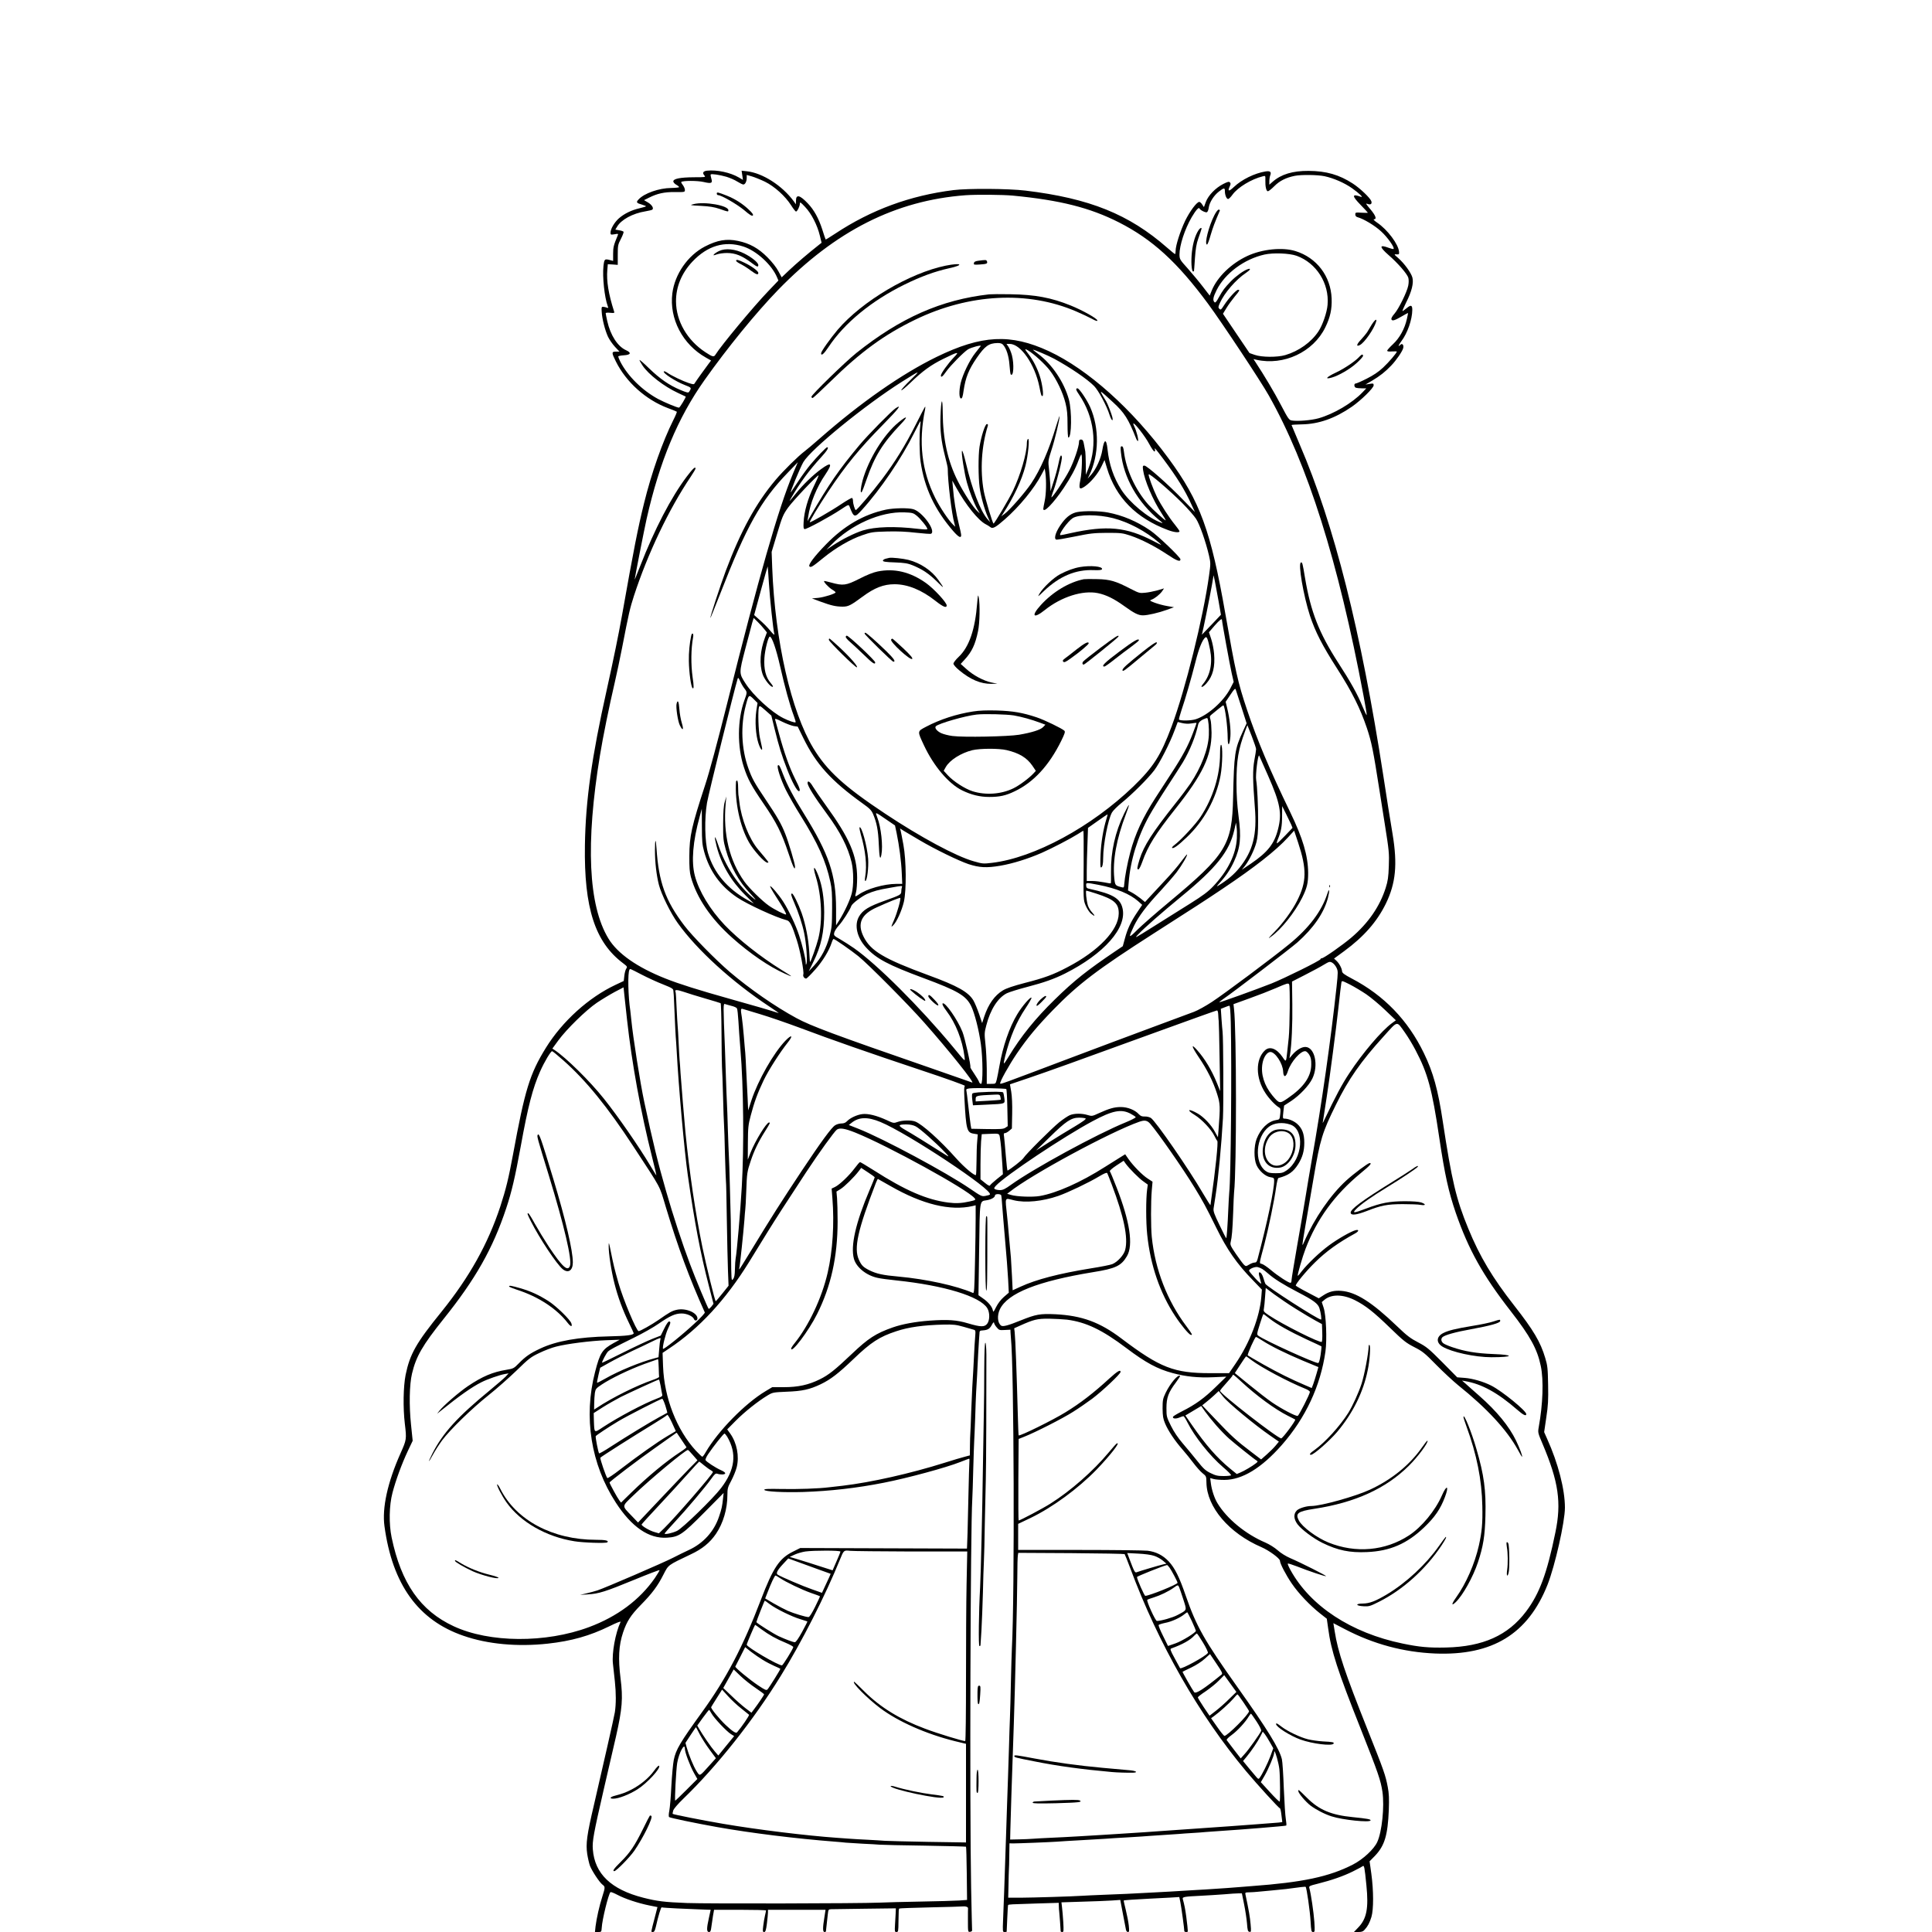 <?xml version="1.0" standalone="no"?>
<!DOCTYPE svg PUBLIC "-//W3C//DTD SVG 20010904//EN"
 "http://www.w3.org/TR/2001/REC-SVG-20010904/DTD/svg10.dtd">
<svg version="1.0" xmlns="http://www.w3.org/2000/svg"
 width="2000pt" height="2000pt" viewBox="0 0 2000 2000"
 preserveAspectRatio="xMidYMid meet">

<g transform="translate(0,2000) scale(0.1,-0.1)"
fill="#000000" stroke="none">
<path d="M7318 18233 c-41 -5 -50 -24 -24 -52 13 -15 3 -16 -112 -16 -140 -1
-212 -15 -212 -43 0 -9 14 -25 30 -34 17 -9 30 -21 30 -25 0 -4 -37 -8 -83 -9
-125 -1 -278 -55 -336 -118 -29 -30 -23 -38 37 -55 24 -7 42 -15 39 -17 -3 -3
-33 -12 -67 -20 -83 -19 -158 -56 -213 -104 -47 -42 -87 -110 -87 -149 0 -21
3 -22 42 -16 37 7 40 6 33 -11 -43 -103 -48 -124 -48 -192 l0 -73 -26 7 c-63
17 -65 15 -74 -61 -12 -111 11 -325 44 -413 8 -21 7 -23 -8 -17 -10 4 -27 8
-38 9 -18 1 -20 -4 -16 -54 4 -71 34 -189 65 -256 14 -29 46 -76 72 -104 l47
-50 -37 0 c-46 0 -46 -11 0 -103 107 -214 310 -396 539 -482 47 -17 88 -34 91
-37 3 -3 -13 -42 -35 -85 -112 -224 -227 -549 -304 -863 -63 -255 -107 -477
-227 -1155 -38 -212 -88 -455 -159 -776 -156 -698 -219 -1146 -226 -1609 -10
-650 105 -1004 396 -1222 42 -32 45 -36 32 -55 -8 -12 -17 -45 -20 -75 l-6
-53 -85 -40 c-277 -130 -550 -376 -721 -652 -167 -270 -217 -433 -341 -1108
-46 -247 -72 -353 -131 -535 -128 -387 -318 -728 -607 -1087 -266 -328 -328
-439 -373 -655 -24 -122 -28 -340 -8 -508 19 -159 18 -163 -45 -305 -134 -300
-192 -565 -166 -754 82 -603 349 -973 816 -1134 252 -88 561 -116 874 -82 246
27 436 81 638 180 73 36 120 55 116 45 -54 -117 -91 -323 -79 -432 3 -29 12
-111 20 -183 13 -124 13 -232 0 -320 -7 -46 -128 -578 -215 -953 -75 -318 -87
-408 -71 -515 7 -44 20 -99 28 -121 21 -54 98 -171 129 -195 30 -23 30 -27 -1
-125 -30 -92 -60 -227 -70 -308 l-6 -58 33 0 c33 0 34 1 37 43 4 83 69 347 90
369 4 5 36 -8 72 -27 79 -42 216 -87 330 -110 l85 -17 -26 -101 c-44 -169 -43
-157 -22 -157 14 0 21 12 31 53 26 116 54 207 61 202 4 -2 74 -7 156 -11 82
-3 178 -7 214 -9 36 -2 81 -4 101 -4 l36 -1 -18 -82 c-25 -111 -25 -148 0
-148 15 0 20 10 25 53 4 28 12 80 17 115 l11 62 269 0 c148 0 269 -3 269 -7 0
-5 -5 -28 -11 -53 -6 -25 -14 -73 -18 -107 -7 -55 -5 -63 9 -63 14 0 20 17 29
88 6 49 11 100 11 115 l0 27 298 0 298 0 -12 -78 c-18 -108 -18 -152 1 -152 8
0 15 3 15 8 1 10 11 106 19 172 6 53 7 55 36 56 17 1 174 3 350 5 l319 4 -2
-50 c-2 -27 -5 -83 -7 -122 -4 -68 -3 -73 15 -73 19 0 20 7 21 110 2 122 2
126 9 133 3 3 147 8 320 12 173 4 327 8 341 10 26 3 51 -7 50 -19 -1 -3 -1
-60 -1 -127 0 -119 0 -120 23 -117 12 2 21 8 20 14 -1 6 -5 206 -10 445 -16
857 -7 3711 12 4019 2 36 7 175 10 310 4 135 8 268 10 295 2 28 6 133 10 235
3 102 7 223 10 270 3 47 7 126 10 175 2 50 8 149 11 220 4 72 8 139 9 150 1
11 3 36 4 55 1 34 3 36 37 38 51 4 71 17 93 60 11 20 20 29 21 20 0 -9 12 -31
27 -48 25 -30 29 -31 85 -28 l58 3 1 -30 c1 -16 3 -41 4 -55 32 -299 40 -2653
10 -3216 -2 -43 -7 -196 -10 -339 -3 -143 -7 -312 -10 -375 -3 -63 -7 -200
-10 -305 -3 -104 -8 -244 -10 -310 -3 -66 -7 -196 -10 -290 -3 -93 -7 -231
-10 -305 -5 -141 -11 -324 -20 -595 -3 -88 -8 -217 -11 -287 -5 -125 -5 -128
15 -128 12 0 21 1 22 3 0 1 3 63 6 137 3 74 7 137 9 139 6 7 26 8 292 16 l232
7 1 -33 c0 -19 2 -45 4 -59 3 -21 14 -179 15 -202 0 -5 7 -8 17 -8 14 0 15 11
10 103 -4 56 -9 125 -13 153 l-6 51 218 7 c121 3 258 9 305 12 l86 6 27 -143
c15 -79 29 -154 32 -166 2 -13 12 -23 20 -23 14 0 15 9 9 68 -4 37 -18 109
-31 161 -13 52 -23 96 -21 97 3 4 125 12 267 19 63 3 158 8 212 11 l96 6 11
-53 c10 -49 41 -277 41 -300 0 -5 9 -9 20 -9 21 0 21 -13 0 160 -10 75 -20
125 -36 182 -6 21 16 25 186 33 69 4 177 10 240 15 63 6 131 10 151 10 l35 0
23 -114 c13 -63 26 -152 30 -198 5 -71 9 -83 25 -86 18 -4 19 1 12 80 -6 71
-19 147 -52 301 -6 26 -6 27 42 28 27 1 63 3 79 5 17 1 84 8 150 14 66 6 134
13 150 15 145 20 198 26 201 22 11 -10 45 -253 51 -354 6 -104 8 -113 26 -113
19 0 19 5 13 107 -7 96 -35 291 -52 349 -5 19 3 23 88 44 143 36 264 78 363
127 50 25 95 49 101 54 16 13 20 -7 39 -198 24 -239 3 -348 -88 -440 l-41 -43
45 0 c35 0 50 5 65 23 34 37 52 72 71 133 23 77 23 270 -1 447 l-18 129 57 58
c99 105 131 211 142 475 4 116 2 169 -11 236 -23 121 -38 166 -213 604 -229
575 -303 795 -336 1006 l-14 86 121 -63 c295 -154 605 -237 931 -251 594 -24
962 201 1165 712 77 195 180 650 180 798 0 188 -70 460 -184 712 l-31 70 22
150 c19 126 22 180 19 340 -3 170 -6 199 -30 278 -49 165 -122 288 -321 542
-224 286 -357 508 -475 796 -127 308 -171 496 -265 1114 -48 321 -99 506 -195
703 -165 341 -413 598 -746 772 -79 42 -99 57 -101 75 -2 32 -30 83 -59 110
l-24 22 105 77 c204 150 339 304 431 491 103 212 122 406 70 720 -37 221 -49
301 -96 605 -232 1503 -508 2598 -866 3430 -46 108 -84 198 -84 200 0 3 49 6
108 7 173 3 342 62 517 183 96 67 225 194 225 221 0 20 -4 21 -42 15 l-43 -7
70 41 c80 48 134 90 196 155 53 55 117 148 125 182 8 30 -10 53 -28 35 -30
-30 -24 -8 9 36 63 83 112 223 113 324 0 50 -14 55 -57 19 -21 -17 -40 -31
-44 -31 -4 0 13 39 37 88 58 113 80 203 65 259 -13 49 -84 147 -147 202 -45
39 -45 40 -17 38 25 -2 28 1 26 25 -5 78 -120 232 -228 304 -29 20 -42 34 -32
34 32 0 18 39 -38 105 -47 56 -51 63 -28 54 31 -12 48 0 39 28 -11 33 -115
133 -192 183 -140 91 -274 130 -458 131 -164 1 -283 -35 -371 -112 l-35 -31 0
35 c0 20 4 46 9 60 15 38 0 50 -50 42 -113 -19 -245 -84 -325 -160 -55 -52
-69 -48 -42 10 9 20 9 28 -1 38 -9 9 -24 5 -69 -18 -80 -41 -154 -118 -179
-185 l-20 -54 -18 27 c-9 15 -23 27 -30 27 -26 0 -98 -97 -146 -195 -51 -107
-99 -256 -99 -311 0 -19 -3 -34 -6 -34 -4 0 -41 30 -83 67 -394 345 -802 510
-1466 590 -176 21 -593 24 -745 5 -449 -56 -851 -204 -1223 -450 -54 -36 -99
-63 -100 -61 -2 2 -18 50 -36 107 -37 113 -84 199 -148 266 -83 88 -123 97
-123 29 l-1 -38 -21 30 c-120 164 -325 295 -487 312 l-54 6 7 -47 7 -48 -43
25 c-89 52 -227 81 -330 70z m202 -63 c36 -11 87 -33 113 -50 26 -16 54 -30
62 -30 19 0 35 32 35 69 l0 30 53 -15 c28 -8 90 -33 136 -55 99 -49 210 -149
271 -245 22 -35 45 -64 50 -64 13 0 40 54 40 82 1 20 8 15 55 -35 65 -68 126
-188 152 -296 l18 -74 -39 -31 c-98 -77 -223 -184 -295 -252 l-79 -75 -34 63
c-20 38 -64 95 -113 144 -93 94 -185 145 -305 170 -119 25 -213 9 -343 -58
-177 -92 -312 -286 -337 -485 -33 -262 106 -529 348 -665 l53 -30 -25 -33
c-38 -50 -136 -187 -145 -203 -7 -13 -15 -12 -62 3 -61 20 -180 77 -222 107
-16 11 -31 17 -35 13 -15 -15 120 -103 215 -140 75 -29 74 -29 45 -73 -7 -10
-26 -5 -88 21 -117 49 -213 116 -325 224 -54 53 -99 92 -99 86 0 -5 14 -30 31
-56 61 -93 223 -218 368 -285 42 -19 77 -36 79 -37 6 -5 -60 -115 -69 -115
-20 0 -149 54 -217 90 -164 89 -315 238 -391 387 -11 23 -21 47 -21 52 0 6 26
11 57 13 73 4 83 26 23 53 -86 39 -161 154 -194 302 -9 40 -16 76 -16 81 0 5
21 7 47 4 42 -4 46 -3 40 14 -58 180 -80 316 -70 430 l5 59 52 -3 51 -4 0 104
c0 97 2 107 33 166 18 35 30 68 27 73 -4 5 -24 12 -45 15 l-40 7 18 30 c42 73
162 138 292 159 36 6 69 14 73 18 17 15 -5 50 -45 74 l-41 24 50 25 c87 44
159 60 271 59 100 -1 102 -1 102 22 0 13 -10 35 -21 50 -12 15 -19 29 -17 32
15 15 169 15 232 0 82 -19 95 -13 79 38 -6 19 -8 37 -6 40 9 9 93 -4 163 -24z
m6191 6 c94 -20 207 -69 286 -125 75 -53 123 -100 90 -88 -93 34 -94 10 -3
-83 42 -43 76 -80 76 -82 0 -2 -29 -2 -65 0 -62 4 -65 3 -65 -18 0 -14 8 -24
22 -28 62 -16 182 -88 246 -148 66 -60 142 -168 128 -181 -3 -3 -25 2 -49 11
-100 38 -101 12 -4 -73 97 -84 195 -197 206 -237 5 -20 5 -51 -1 -81 -13 -66
-98 -239 -143 -291 -23 -26 -35 -48 -31 -58 8 -20 33 -12 109 32 32 19 60 34
62 34 2 0 -3 -28 -11 -62 -23 -103 -76 -198 -144 -261 -33 -31 -60 -61 -60
-67 0 -8 17 -11 50 -8 28 1 50 1 50 -1 0 -14 -83 -111 -142 -166 -49 -46 -101
-80 -170 -115 -55 -28 -106 -50 -114 -50 -19 0 -18 -36 2 -44 9 -3 36 -6 62
-6 l46 0 -39 -41 c-107 -112 -299 -225 -455 -269 -75 -21 -218 -33 -277 -23
-29 5 -37 16 -113 161 -68 130 -170 302 -265 446 l-19 29 29 -7 c284 -64 589
79 714 334 52 106 70 190 66 300 -9 232 -155 423 -375 491 -135 42 -346 20
-498 -51 -167 -78 -310 -217 -367 -355 l-22 -55 -71 92 c-39 51 -110 136 -156
188 -83 92 -85 96 -86 146 0 94 54 260 126 385 43 73 74 108 81 91 7 -17 62
-45 77 -39 7 3 16 24 19 47 7 55 52 126 105 167 53 41 62 41 62 4 0 -40 17
-81 33 -81 8 0 28 20 46 45 54 75 195 161 314 190 27 7 27 7 26 -41 -2 -64 9
-114 26 -114 8 0 38 24 67 53 54 55 122 89 213 107 66 13 235 11 306 -4z
m-3226 -201 c490 -47 798 -125 1098 -277 346 -176 604 -411 923 -843 144 -195
544 -799 628 -948 404 -716 719 -1714 981 -3108 20 -105 35 -195 33 -201 -2
-5 -21 34 -43 88 -50 123 -123 255 -253 455 -198 308 -283 525 -342 874 -26
158 -29 167 -43 162 -31 -10 26 -343 94 -552 55 -165 126 -305 280 -545 157
-245 240 -413 309 -617 49 -148 65 -228 130 -643 5 -36 31 -195 56 -355 43
-271 46 -299 41 -430 -4 -116 -10 -155 -32 -225 -61 -193 -180 -366 -356 -516
-92 -78 -286 -214 -306 -214 -7 0 -13 -4 -13 -9 0 -14 -371 -197 -505 -251
-157 -62 -539 -200 -543 -195 -2 1 18 18 45 36 100 68 691 520 762 582 168
149 275 304 317 459 20 78 17 115 -5 48 -58 -181 -189 -356 -395 -524 -167
-137 -671 -513 -799 -597 -65 -43 -149 -89 -186 -103 -36 -14 -232 -87 -436
-162 -203 -75 -611 -228 -905 -339 -653 -247 -659 -249 -666 -242 -10 10 92
193 173 312 111 163 211 282 373 449 265 272 461 420 1040 791 450 288 520
333 714 463 336 225 555 397 680 534 l63 69 41 -123 c91 -276 89 -406 -10
-602 -51 -102 -149 -236 -235 -323 -66 -67 -72 -77 -36 -50 107 76 246 251
323 404 51 104 62 151 62 258 -2 178 -54 355 -187 630 -214 442 -341 744 -446
1058 -95 283 -119 392 -224 992 -151 863 -262 1166 -588 1609 -379 515 -835
922 -1240 1111 -396 183 -694 168 -1162 -60 -362 -177 -784 -471 -1210 -845
-66 -58 -136 -117 -155 -131 -68 -51 -222 -203 -302 -298 -204 -242 -361 -530
-515 -941 -57 -153 -165 -482 -159 -487 1 -2 47 111 101 249 272 700 420 966
702 1257 l102 106 -51 -120 c-149 -355 -351 -1058 -683 -2387 -99 -395 -181
-700 -225 -833 -141 -431 -163 -529 -164 -735 -1 -119 3 -170 16 -218 61 -218
205 -430 426 -628 181 -162 385 -302 546 -373 36 -17 66 -29 66 -26 0 2 -46
32 -102 66 -214 133 -445 315 -586 463 -151 159 -267 350 -309 511 -38 145
-21 355 50 611 l22 82 1 -182 c0 -154 4 -193 23 -261 55 -201 166 -356 340
-474 104 -71 406 -210 515 -237 33 -8 55 -51 105 -208 35 -108 76 -328 67
-353 -7 -18 10 -43 29 -43 7 0 49 42 94 93 78 88 144 196 171 280 6 20 15 37
19 37 12 0 180 -117 256 -178 102 -82 518 -501 682 -687 260 -294 532 -635
496 -621 -10 4 -207 73 -438 153 -983 340 -1230 432 -1381 514 -218 118 -482
301 -689 477 -147 126 -390 373 -472 482 -195 257 -264 448 -287 798 -7 110
-16 100 -16 -19 0 -125 15 -257 41 -359 25 -97 121 -293 196 -397 199 -278
563 -609 948 -863 61 -40 103 -70 94 -67 -69 23 -259 79 -504 147 -324 91
-522 153 -668 211 -292 116 -495 258 -589 414 -208 343 -237 986 -87 1897 30
186 95 505 154 758 19 80 52 240 75 355 70 362 81 407 122 535 143 439 362
899 589 1236 27 40 49 78 49 84 0 25 -28 -1 -91 -84 -161 -213 -334 -546 -480
-921 -32 -82 -59 -148 -59 -145 0 13 100 525 124 630 135 595 322 1044 599
1435 237 335 534 699 762 934 595 612 1217 926 1940 980 113 8 383 6 490 -4z
m-2790 -527 c136 -44 294 -188 349 -319 l14 -33 -104 -109 c-152 -158 -487
-561 -548 -659 -16 -26 -30 -23 -104 26 -188 123 -303 322 -304 526 -1 150 58
293 170 412 156 165 335 218 527 156z m5728 -96 c204 -74 339 -286 320 -507
-6 -78 -52 -212 -95 -276 -75 -113 -204 -204 -343 -245 -84 -24 -242 -23 -315
2 l-55 19 -138 204 -137 203 36 59 c19 32 58 85 85 118 53 63 57 71 35 71 -18
0 -99 -89 -144 -159 -30 -47 -36 -52 -49 -38 -13 13 -13 20 5 60 47 105 166
243 270 312 45 30 56 51 20 39 -42 -13 -122 -71 -175 -125 -67 -70 -83 -91
-125 -166 -26 -48 -37 -60 -46 -51 -20 20 -14 52 23 126 87 173 285 320 495
367 91 20 257 14 333 -13z m-3040 -920 c35 -39 60 -116 67 -209 4 -51 9 -96
13 -99 29 -29 37 103 12 200 -9 32 -25 71 -36 87 l-20 29 33 0 c115 0 261
-212 308 -445 16 -83 20 -95 31 -95 16 0 -1 128 -28 210 -26 79 -68 162 -113
220 -45 58 -46 65 -10 44 61 -36 177 -142 229 -210 69 -91 134 -228 161 -337
17 -68 21 -117 21 -222 0 -74 4 -135 9 -135 34 0 37 277 5 395 -50 180 -175
366 -319 472 -32 24 -56 43 -52 43 15 0 160 -62 219 -94 164 -89 341 -209 413
-282 44 -44 131 -205 160 -299 19 -58 40 -77 29 -24 -7 32 -52 147 -64 164 -4
6 -20 33 -36 60 -34 60 -31 58 107 -69 118 -108 159 -173 238 -373 7 -18 16
-31 20 -28 10 6 -16 108 -37 148 -8 16 -13 31 -10 33 10 10 123 -135 163 -211
25 -47 50 -82 56 -79 5 3 7 12 4 20 -11 29 6 10 87 -98 140 -187 224 -322 291
-471 l36 -77 -123 126 c-151 157 -374 354 -400 354 -18 0 -19 -5 -14 -45 15
-109 102 -312 192 -449 25 -38 44 -71 42 -72 -5 -6 -134 111 -180 163 -133
151 -229 358 -252 546 -5 41 -11 57 -23 57 -12 0 -14 -10 -8 -64 26 -260 174
-519 401 -704 35 -28 37 -31 12 -22 -131 47 -325 208 -409 340 -80 125 -127
263 -143 420 -12 113 -35 108 -54 -10 -14 -87 -64 -196 -116 -255 l-36 -40 17
34 c102 211 106 489 9 708 -34 75 -113 193 -131 193 -21 0 -17 -17 17 -66 155
-226 192 -517 96 -764 l-26 -65 -1 110 c-1 61 -3 119 -5 130 -2 11 -7 36 -10
55 -10 60 -16 70 -36 70 -13 0 -19 -7 -19 -24 0 -48 -52 -202 -101 -297 -46
-90 -176 -285 -185 -277 -1 2 8 35 23 73 36 99 92 324 85 347 -8 31 -19 8 -36
-77 -9 -44 -31 -125 -49 -180 l-32 -100 -2 65 c-2 36 -8 106 -13 157 -11 92
-11 92 25 205 34 103 86 320 84 351 0 6 -15 -37 -34 -98 -77 -257 -164 -456
-261 -601 -64 -94 -220 -273 -274 -313 l-35 -26 20 30 c110 170 192 344 230
491 28 108 46 292 27 280 -7 -4 -12 -23 -12 -43 0 -105 -66 -330 -145 -496
-40 -83 -190 -337 -200 -337 -9 0 -86 256 -101 336 -39 217 -24 464 42 677 3
11 0 17 -10 17 -18 0 -59 -127 -76 -235 -14 -88 -13 -318 1 -420 12 -92 50
-228 84 -305 l25 -55 -30 34 c-72 84 -158 308 -220 574 -18 76 -36 135 -41
130 -11 -11 24 -234 51 -330 25 -91 74 -215 107 -273 l26 -45 -27 25 c-42 38
-142 192 -201 310 -105 209 -154 433 -156 710 -1 172 -17 145 -23 -40 -5 -147
7 -255 45 -405 17 -66 31 -127 30 -135 0 -133 41 -473 69 -569 l9 -34 -23 22
c-45 43 -136 178 -185 277 -140 283 -174 576 -105 914 4 19 4 32 0 29 -4 -4
-48 -89 -99 -190 -106 -210 -210 -379 -347 -561 -101 -134 -258 -318 -271
-318 -9 0 -29 65 -29 97 0 12 -4 24 -9 28 -6 3 -56 -26 -113 -64 -104 -70
-319 -194 -325 -187 -6 6 93 170 190 316 182 273 322 444 566 692 162 165 202
217 134 173 -42 -27 -288 -277 -374 -380 -215 -257 -318 -407 -508 -735 l-32
-55 7 45 c20 139 89 309 178 438 78 116 63 135 -45 55 -84 -61 -187 -161 -257
-248 -73 -91 -80 -98 -52 -50 93 160 186 286 308 419 65 71 86 106 64 106 -10
0 -106 -100 -173 -180 -30 -36 -86 -112 -124 -170 -38 -58 -73 -109 -77 -115
-19 -21 95 254 128 311 79 135 643 594 1022 833 196 123 195 123 90 20 -54
-52 -98 -101 -98 -108 0 -8 42 26 93 75 128 124 214 186 342 249 159 78 171
79 108 14 -58 -61 -133 -165 -133 -186 0 -26 18 -12 58 45 41 58 177 196 222
225 34 21 144 50 132 34 -5 -7 -30 -38 -55 -70 -58 -72 -130 -220 -152 -312
-19 -82 -17 -160 4 -160 11 0 18 22 26 80 20 137 53 219 136 340 85 123 125
152 215 154 27 1 46 -5 57 -17z m-857 -845 c-11 -82 -8 -284 4 -366 39 -271
146 -497 337 -718 56 -64 83 -78 83 -43 0 10 -11 64 -25 118 -28 109 -51 254
-60 371 l-7 76 42 -75 c99 -179 228 -338 304 -377 17 -8 38 -22 47 -29 24 -21
52 -7 150 79 151 132 307 322 381 465 l33 62 7 -47 c11 -84 8 -216 -7 -288 -8
-38 -15 -76 -15 -82 0 -51 105 57 212 216 73 109 123 203 153 286 10 28 22 54
27 60 14 16 9 -183 -8 -262 -19 -95 -11 -107 47 -68 63 44 135 131 171 206
l32 67 26 -86 c91 -302 301 -515 628 -638 65 -25 122 -31 122 -14 0 6 -21 36
-47 68 -61 75 -142 200 -186 287 -40 82 -91 219 -86 234 6 16 223 -171 349
-298 58 -58 121 -131 141 -161 37 -56 100 -233 135 -383 17 -76 17 -83 0 -205
-61 -440 -246 -1182 -387 -1561 -114 -304 -188 -420 -396 -622 -435 -419
-1027 -739 -1463 -791 -91 -11 -100 -10 -190 16 -182 51 -550 249 -917 493
-422 280 -602 444 -744 679 -229 379 -396 1111 -425 1865 l-6 166 57 189 c52
173 61 196 113 269 51 72 308 343 316 334 2 -2 -20 -53 -50 -114 -60 -123
-100 -262 -105 -370 -3 -56 -1 -70 11 -72 18 -4 262 128 373 202 80 53 82 54
91 32 45 -117 53 -119 128 -36 192 211 410 532 544 802 32 64 60 117 62 117 3
0 1 -24 -2 -53z m-1566 -1627 c10 -162 44 -479 56 -525 3 -12 -10 -2 -33 25
-44 53 -72 81 -132 134 l-44 39 69 253 c38 139 70 252 71 251 1 -2 7 -81 13
-177z m4655 -185 l24 -139 -86 -91 c-48 -49 -93 -97 -101 -105 -12 -13 -12
-13 -8 0 7 19 78 370 102 505 l17 100 14 -65 c7 -36 24 -128 38 -205z m-4705
-286 l29 -36 -20 -53 c-51 -135 -60 -277 -24 -381 18 -52 79 -129 102 -129 10
0 3 13 -20 41 -50 58 -71 143 -64 256 5 85 40 223 56 223 22 0 66 -128 107
-308 47 -209 101 -405 141 -511 13 -35 22 -66 19 -68 -7 -7 -72 15 -127 43
-121 60 -311 234 -390 357 -70 108 -70 105 -4 359 32 123 65 245 72 272 l15
49 40 -39 c22 -22 53 -55 68 -75z m4740 92 c0 -21 83 -475 101 -553 l20 -87
-36 -70 c-70 -132 -229 -274 -355 -316 -48 -16 -160 -18 -175 -4 -3 3 9 46 25
95 40 117 100 324 146 504 34 136 70 226 101 251 16 14 27 -13 50 -128 27
-138 1 -264 -72 -352 -39 -46 -5 -41 35 6 66 75 90 170 78 309 -4 44 -17 112
-30 150 l-23 69 58 68 c55 62 77 79 77 58z m-4944 -708 c30 -39 30 -40 -1
-125 -72 -200 -74 -477 -5 -688 41 -126 77 -193 207 -383 133 -195 182 -293
255 -509 49 -147 68 -185 68 -139 0 29 -66 251 -101 339 -41 104 -82 175 -205
358 -115 171 -139 215 -177 321 -73 202 -82 443 -26 653 29 111 31 112 80 64
l41 -41 -13 -83 c-15 -107 -6 -248 22 -334 21 -65 47 -93 36 -38 -4 15 -13 59
-21 97 -15 69 -21 269 -10 312 6 21 10 20 68 -31 l61 -54 34 -139 c44 -179 72
-270 132 -424 49 -126 100 -219 119 -219 19 0 10 31 -40 129 -57 114 -113 271
-165 463 -20 73 -38 140 -41 149 -4 13 14 8 73 -22 43 -21 97 -41 119 -45 l42
-6 57 -116 c133 -273 290 -446 616 -680 72 -51 90 -70 107 -109 38 -90 53
-167 59 -310 6 -140 14 -175 27 -112 18 91 -3 285 -42 386 -23 62 -29 63 98
-24 l85 -58 17 -80 c26 -126 48 -290 53 -412 l5 -113 -62 0 c-125 0 -307 -52
-389 -111 -17 -12 -32 -19 -34 -17 -3 2 1 22 7 44 6 21 11 89 11 149 -1 229
-80 411 -321 744 -59 81 -120 171 -137 199 -29 50 -55 67 -55 37 0 -32 70
-144 200 -320 138 -186 219 -346 256 -503 21 -90 22 -240 1 -322 -18 -68 -74
-190 -129 -277 l-33 -52 0 172 c-1 354 -73 564 -333 984 -108 173 -173 296
-216 408 -31 83 -42 102 -53 92 -14 -14 27 -141 81 -252 30 -60 98 -180 152
-265 181 -290 263 -471 310 -690 15 -66 19 -126 18 -275 -1 -172 -3 -199 -27
-288 -32 -121 -85 -221 -158 -301 l-57 -61 48 98 c81 164 112 309 112 514 -1
147 -20 269 -58 372 -44 116 -65 114 -29 -3 61 -198 72 -460 26 -643 -20 -78
-80 -248 -86 -241 -1 2 -5 51 -8 110 -8 129 -37 277 -78 395 -34 96 -87 203
-100 203 -15 0 -10 -19 22 -93 45 -103 85 -224 104 -318 21 -100 35 -287 24
-314 -6 -17 -8 -15 -8 10 -1 40 -35 180 -68 280 -34 106 -110 266 -165 351
-49 76 -128 168 -136 160 -2 -3 22 -47 55 -98 82 -127 116 -188 110 -194 -7
-7 -120 50 -177 90 -67 46 -207 183 -255 251 -154 216 -221 492 -193 805 l7
75 -16 -55 c-12 -40 -16 -102 -17 -225 -1 -155 2 -178 26 -266 52 -185 132
-330 262 -467 50 -54 59 -67 31 -45 -157 124 -296 334 -374 568 -35 102 -41
86 -12 -28 48 -185 149 -357 294 -501 l91 -90 -59 33 c-217 121 -355 285 -416
491 -33 115 -38 354 -10 520 16 94 283 1173 317 1284 5 15 10 9 26 -25 10 -24
30 -58 44 -76z m5146 -195 l53 -166 -38 -82 c-85 -185 -92 -230 -102 -685 -10
-492 -70 -589 -665 -1085 -135 -112 -282 -241 -328 -287 -91 -91 -94 -87 -33
42 48 99 127 205 272 360 61 66 137 154 169 195 53 70 116 177 108 185 -2 2
-30 -33 -63 -77 -33 -45 -105 -129 -160 -187 -55 -59 -125 -134 -156 -168
l-56 -61 -49 40 c-27 21 -67 48 -88 59 l-39 21 7 81 c17 228 94 478 213 692
30 55 112 188 182 295 70 107 144 223 165 257 73 122 133 270 160 395 5 19 19
34 47 49 23 11 43 18 47 15 11 -11 19 -100 16 -175 -6 -146 -79 -335 -192
-504 -29 -42 -96 -132 -150 -199 -243 -306 -331 -443 -375 -583 -26 -86 -29
-105 -13 -105 8 0 24 31 41 78 58 165 137 290 341 547 284 357 376 550 376
790 -1 55 -5 116 -11 135 -10 31 -9 37 11 53 13 10 45 36 71 58 27 23 50 39
52 37 17 -17 44 -221 44 -342 1 -90 20 -76 28 20 5 73 -7 183 -33 293 l-16 66
49 73 c38 57 49 69 55 55 3 -10 30 -93 60 -185z m-519 -167 c28 5 52 7 53 6 2
-1 -15 -49 -37 -106 -49 -130 -105 -236 -228 -424 -53 -82 -124 -192 -159
-245 -132 -204 -212 -377 -262 -567 -30 -112 -57 -260 -62 -328 -2 -34 -5 -38
-25 -32 -68 17 -70 19 -78 94 -18 183 22 405 121 664 19 49 33 92 30 94 -2 2
-24 -38 -49 -89 -93 -191 -139 -398 -136 -606 1 -62 0 -115 -2 -116 -2 -2 -33
2 -69 10 -36 7 -91 14 -122 14 l-58 0 0 103 c0 56 3 180 7 275 l6 172 99 70
c55 39 101 70 103 70 2 0 -3 -21 -11 -47 -33 -106 -56 -245 -61 -370 -4 -89
-3 -133 4 -133 15 0 23 35 23 100 0 137 51 400 91 469 11 20 57 65 101 101
109 88 273 252 337 336 56 75 160 277 211 415 l32 85 45 -11 c29 -7 64 -9 96
-4z m670 -266 c0 -11 -8 -63 -18 -115 -18 -101 -17 -204 5 -485 24 -286 -19
-453 -159 -628 -56 -69 -121 -124 -216 -183 -26 -16 -23 -11 15 31 63 69 106
134 145 218 66 145 76 247 46 473 -14 111 -21 215 -21 335 0 243 18 349 92
548 l21 54 45 -114 c24 -63 45 -123 45 -134z m125 -277 c125 -284 144 -388
102 -552 -38 -151 -107 -238 -280 -356 l-95 -64 33 41 c44 57 97 164 118 243
13 48 18 105 18 220 1 148 -9 361 -20 425 -9 51 18 269 31 253 1 -2 43 -96 93
-210z m239 -505 l13 -33 -76 -80 c-42 -44 -80 -80 -85 -80 -4 0 -1 17 8 38 35
83 45 139 45 242 l1 105 40 -80 c22 -44 46 -95 54 -112z m-563 -140 c-9 -167
-93 -338 -245 -498 -53 -56 -107 -96 -236 -177 -93 -58 -262 -165 -378 -237
-202 -127 -208 -131 -160 -81 66 69 242 223 445 390 361 296 496 465 547 686
l18 78 6 -44 c4 -25 5 -77 3 -117z m-3284 -21 c159 -94 402 -212 505 -247 114
-37 187 -41 330 -17 132 23 285 71 428 133 107 47 299 147 375 195 29 19 55
34 57 34 3 0 4 -161 3 -357 -3 -354 -3 -359 20 -415 13 -31 37 -69 53 -83 43
-36 52 -31 15 9 -18 18 -37 51 -44 72 -16 55 -26 154 -16 154 5 0 52 -14 104
-31 185 -60 233 -102 231 -207 -2 -170 -209 -387 -532 -555 -144 -76 -236
-110 -439 -162 -122 -32 -191 -55 -229 -78 -84 -51 -149 -141 -192 -270 l-22
-68 -31 93 c-18 52 -44 115 -59 141 -52 88 -166 152 -467 262 -459 169 -596
250 -670 398 -68 136 -26 232 136 304 122 56 238 102 243 98 9 -10 -30 -151
-64 -229 -33 -76 -33 -78 -9 -55 36 34 89 151 111 244 27 120 25 426 -5 590
-12 66 -25 131 -28 144 l-7 25 39 -25 c21 -13 95 -57 164 -97z m1852 -462
c185 -36 325 -94 411 -170 l41 -37 -51 -76 c-67 -99 -102 -174 -128 -272 l-22
-80 -74 -50 c-292 -197 -429 -305 -628 -500 -204 -199 -351 -381 -482 -597
-53 -88 -57 -88 -34 6 51 201 117 358 211 498 36 54 64 103 62 109 -6 18 -97
-86 -147 -170 -82 -135 -150 -334 -185 -536 -10 -55 -22 -119 -28 -142 -11
-43 -11 -43 -57 -43 l-46 0 0 153 c-1 83 -7 202 -14 262 -11 103 -11 115 9
190 42 165 121 287 213 333 25 12 120 42 213 66 172 45 276 82 387 137 407
205 646 475 597 678 -24 101 -102 147 -335 198 -34 7 -40 13 -41 36 -1 32 -3
32 128 7z m-2036 -26 c-3 -9 -6 -28 -6 -43 0 -32 -11 -38 -171 -95 -165 -59
-227 -96 -266 -163 -52 -88 -22 -220 74 -323 106 -115 227 -179 593 -315 356
-132 441 -182 494 -291 35 -72 80 -247 100 -393 21 -148 22 -411 2 -411 -8 0
-18 9 -21 21 -4 11 -26 49 -50 84 -24 35 -42 65 -40 67 9 9 -57 305 -82 367
-51 128 -183 315 -205 293 -7 -7 6 -32 41 -79 94 -124 163 -298 185 -468 7
-59 17 -67 -121 100 -340 410 -783 852 -1023 1020 -41 28 -105 70 -142 91 -65
37 -68 40 -62 69 4 17 25 50 48 75 38 41 114 159 129 202 9 25 105 98 163 124
66 29 116 43 239 64 129 23 128 23 121 4z m4499 -831 c17 -36 17 -44 1 -198
-60 -553 -154 -1215 -256 -1790 -21 -121 -51 -294 -65 -385 -15 -91 -53 -316
-86 -500 -32 -184 -59 -347 -59 -362 0 -16 -5 -28 -11 -28 -20 0 -131 72 -202
132 -38 32 -81 61 -94 64 -29 8 -31 -10 26 204 44 170 103 454 122 593 7 49
17 90 23 92 103 27 153 62 204 142 45 71 64 138 64 224 0 92 -22 149 -75 196
-35 30 -90 53 -131 53 -17 0 -18 6 -11 68 4 37 8 67 8 67 1 0 34 22 74 48 90
61 182 158 218 231 67 138 26 325 -71 328 -39 1 -93 -31 -135 -80 l-31 -37 6
35 c17 106 27 322 24 527 l-3 232 135 69 c74 38 162 85 194 105 55 33 61 35
86 22 15 -8 35 -31 45 -52z m-7193 -72 c62 -32 161 -78 221 -101 97 -39 107
-45 108 -69 1 -14 3 -35 4 -46 1 -11 5 -101 9 -200 4 -99 9 -200 11 -225 2
-25 7 -92 10 -150 20 -373 79 -1033 115 -1285 72 -502 130 -804 218 -1146 l48
-186 -22 -29 c-13 -15 -25 -26 -28 -23 -10 10 -138 315 -194 466 -76 201 -176
505 -246 750 -84 291 -135 497 -226 923 -42 195 -119 683 -135 855 -4 39 -8
80 -10 92 -23 148 -28 393 -9 424 7 13 0 15 126 -50z m7502 -204 c49 -34 138
-108 197 -165 l109 -104 -41 -30 c-106 -77 -303 -308 -441 -518 -75 -113 -139
-232 -262 -490 -13 -28 -16 -30 -11 -9 2 15 9 55 14 90 5 35 17 111 26 169 33
213 94 682 120 915 14 132 28 250 31 263 4 22 5 22 87 -19 45 -23 122 -69 171
-102z m-799 103 c11 -17 7 -447 -4 -552 -6 -53 -13 -120 -16 -150 -11 -105
-12 -105 -48 -51 -59 87 -131 116 -181 71 -101 -92 -100 -287 4 -444 37 -58
106 -130 143 -150 13 -8 15 -20 10 -66 -6 -57 -6 -57 -44 -63 -83 -14 -159
-88 -201 -196 -28 -74 -29 -205 -1 -269 27 -61 92 -118 143 -126 37 -6 40 -9
40 -38 0 -94 -70 -425 -171 -808 -8 -30 -15 -38 -32 -38 -12 0 -37 -9 -56 -21
-32 -19 -34 -19 -52 -3 -11 10 -48 60 -83 111 -58 85 -63 97 -56 126 12 47 19
122 26 312 3 94 7 184 9 201 27 238 26 1686 -1 1904 l-5 45 163 59 c90 32 213
80 273 106 119 52 131 55 140 40z m-6854 -365 c50 -453 142 -958 258 -1418 27
-105 47 -193 46 -194 -1 -2 -28 41 -60 95 -122 205 -340 519 -484 699 -145
182 -391 424 -510 503 l-23 15 62 85 c86 117 285 312 398 389 52 35 135 85
185 112 l92 48 8 -77 c4 -42 17 -158 28 -257z m808 219 c85 -24 157 -47 161
-49 4 -3 8 -139 9 -302 1 -164 3 -325 5 -358 3 -33 7 -170 11 -305 3 -135 8
-265 10 -290 2 -25 7 -166 10 -315 4 -148 9 -272 10 -275 2 -3 6 -178 9 -390
3 -212 9 -454 12 -537 l6 -153 -64 -80 c-35 -44 -66 -80 -69 -80 -8 0 -100
376 -138 560 -73 359 -134 768 -176 1195 -10 104 -44 514 -50 605 -3 52 -7
115 -10 140 -2 25 -7 106 -10 180 -3 74 -8 151 -10 170 -2 19 -7 105 -11 190
-3 85 -8 158 -11 163 -13 23 15 23 80 1 39 -14 141 -45 226 -70z m274 -77 c27
-6 52 -18 56 -26 5 -9 11 -68 15 -131 3 -63 13 -196 21 -295 32 -381 38 -1006
14 -1420 -15 -256 -51 -679 -64 -745 -3 -14 -6 -62 -7 -107 -1 -61 -6 -88 -20
-105 -17 -22 -18 -14 -20 267 -1 160 -2 313 -3 340 -1 28 -5 181 -9 340 -4
160 -9 310 -11 335 -2 25 -6 142 -10 260 -3 118 -8 247 -10 285 -2 39 -7 153
-10 255 -3 102 -8 235 -10 295 -19 467 -19 479 1 471 11 -4 41 -12 67 -19z
m5168 -169 c11 -471 1 -1608 -16 -1763 -2 -22 -7 -103 -10 -180 -6 -150 -16
-288 -21 -293 -1 -2 -33 58 -69 135 -55 113 -66 144 -62 173 3 19 12 81 21
137 28 180 60 517 76 798 7 129 4 838 -4 895 -2 14 -7 73 -11 131 l-7 106 39
15 c21 9 43 16 49 17 7 1 12 -56 15 -171z m-4871 83 c91 -27 273 -90 405 -139
343 -129 721 -261 1258 -440 260 -86 462 -159 456 -163 -9 -5 -10 -40 -5 -136
17 -319 25 -348 97 -359 l41 -7 -6 -71 c-4 -39 -7 -132 -7 -206 -1 -74 -3
-138 -6 -143 -9 -15 -120 77 -203 170 -166 187 -354 356 -426 383 -41 16 -132
14 -181 -4 -42 -15 -44 -14 -117 20 -101 46 -189 68 -249 61 -56 -7 -127 -40
-159 -74 -15 -16 -33 -23 -57 -23 -20 0 -50 -8 -66 -19 -36 -21 -147 -173
-342 -466 -224 -338 -307 -468 -542 -854 -57 -94 -105 -171 -108 -171 -2 0 -2
8 1 18 6 20 42 365 52 492 3 47 7 96 9 109 2 13 7 96 10 185 7 196 9 206 47
320 35 105 79 197 149 307 52 83 54 89 40 89 -27 0 -143 -190 -192 -313 l-28
-72 1 175 c1 157 4 186 29 280 37 141 71 234 134 366 49 103 170 292 250 392
60 75 41 87 -26 17 -123 -129 -282 -409 -350 -615 l-34 -105 -6 135 c-4 74
-10 198 -14 275 -3 77 -8 160 -10 185 -3 25 -9 104 -15 175 -6 72 -15 157 -20
190 -14 86 -13 97 8 91 9 -3 91 -28 182 -55z m4741 -3 c1 -24 3 -54 5 -68 2
-14 6 -182 9 -375 l6 -350 -34 85 c-54 132 -125 251 -205 340 -66 74 -58 38
16 -72 88 -129 151 -255 191 -381 33 -104 34 -129 15 -376 l-6 -74 -32 58
c-37 70 -114 151 -176 187 -98 56 -126 43 -31 -15 73 -45 170 -149 201 -213
13 -27 27 -51 31 -54 12 -8 -18 -299 -65 -625 -2 -16 -5 -34 -5 -40 -1 -5 -35
49 -77 120 -146 251 -490 749 -540 782 -14 9 -42 16 -63 15 -29 -1 -43 4 -62
24 -40 44 -116 74 -186 74 -68 0 -120 -15 -228 -64 -67 -31 -72 -32 -115 -19
-61 19 -139 18 -185 -1 -21 -9 -70 -42 -109 -73 -81 -66 -349 -333 -372 -372
-12 -20 -132 -114 -164 -129 -3 -1 -11 69 -18 155 -7 87 -15 175 -18 196 -5
30 -4 37 9 37 9 0 29 11 44 24 l28 24 3 154 c2 93 -2 182 -10 228 l-13 75 195
66 c216 74 440 154 1330 478 333 121 611 221 618 221 7 0 12 -16 13 -42z
m1932 -186 c30 -42 80 -124 110 -182 127 -241 171 -401 246 -906 58 -389 96
-559 171 -779 132 -381 280 -647 569 -1018 201 -258 275 -393 311 -567 31
-148 22 -395 -21 -633 -10 -57 -9 -60 40 -175 165 -390 197 -606 132 -917 -87
-424 -164 -632 -303 -817 -187 -248 -446 -364 -828 -373 -180 -4 -277 5 -450
41 -533 110 -956 388 -1161 761 -19 34 -31 64 -28 67 3 3 45 -10 94 -29 121
-48 297 -107 302 -101 5 5 -262 140 -370 186 -46 20 -99 53 -131 82 -32 28
-85 61 -126 79 -207 88 -401 248 -498 410 -31 51 -59 137 -67 203 l-7 55 33
-9 c19 -6 70 -10 114 -10 184 1 382 121 593 360 248 282 402 613 453 969 17
123 7 379 -19 454 l-19 58 27 23 c72 60 190 59 315 -3 111 -56 195 -122 370
-292 133 -129 161 -151 245 -194 86 -44 108 -61 230 -186 74 -75 176 -169 225
-209 298 -239 504 -462 617 -667 22 -40 41 -73 43 -73 10 0 -22 86 -61 167
-72 149 -199 304 -381 464 -59 52 -123 108 -142 126 l-36 31 30 -5 c175 -30
337 -119 543 -298 60 -53 92 -68 92 -44 0 34 -250 238 -362 295 -80 41 -194
74 -275 80 l-78 6 -155 157 c-141 142 -164 160 -250 205 -79 41 -116 69 -219
168 -260 249 -424 353 -576 365 -73 6 -127 -7 -187 -47 l-46 -30 -116 61 c-64
33 -118 65 -122 70 -7 12 103 147 198 240 115 114 243 206 417 301 39 22 42
43 4 33 -46 -11 -186 -91 -275 -157 -97 -71 -221 -190 -280 -265 -22 -30 -42
-52 -44 -50 -6 5 51 203 80 277 118 311 303 564 574 787 98 81 117 103 90 103
-17 0 -168 -113 -242 -181 -162 -148 -330 -392 -433 -629 -28 -65 -28 -65 12
170 15 85 53 308 85 495 66 390 88 463 230 750 129 263 257 446 493 706 151
167 132 164 220 41z m-8709 -291 c234 -208 453 -477 721 -886 302 -462 266
-394 339 -635 124 -411 241 -728 402 -1086 3 -6 -41 -55 -98 -107 -131 -123
-331 -283 -335 -270 -7 20 26 152 51 206 30 62 32 77 11 77 -8 0 -29 -32 -49
-73 l-36 -73 -87 -34 c-49 -19 -185 -83 -303 -142 -118 -59 -215 -106 -217
-105 -6 6 46 104 63 118 22 19 57 38 274 145 85 42 197 105 248 141 117 81
172 106 238 106 54 0 116 -28 128 -58 8 -23 36 -18 36 6 0 60 -121 111 -214
90 -50 -11 -73 -24 -192 -107 -68 -47 -187 -114 -203 -114 -22 0 -162 333
-209 500 -43 152 -50 182 -77 315 -21 106 -24 114 -24 67 -1 -77 27 -260 60
-389 35 -139 86 -277 150 -408 27 -55 49 -103 49 -106 0 -20 -74 -29 -255 -33
-316 -7 -544 -47 -712 -126 -103 -48 -154 -83 -222 -153 -51 -52 -56 -55 -128
-67 -142 -23 -249 -68 -399 -169 -92 -62 -256 -204 -296 -256 l-23 -30 35 28
c201 162 327 250 425 299 61 31 185 74 240 84 l40 7 -30 -33 c-16 -17 -91 -82
-165 -143 -334 -274 -487 -443 -594 -654 -49 -98 -46 -106 5 -13 22 41 66 109
96 150 82 110 307 329 478 465 83 66 213 181 291 256 128 125 148 141 237 183
53 26 132 56 174 66 111 29 356 60 518 66 l140 5 -64 -35 c-117 -65 -140 -100
-191 -299 -121 -466 -43 -956 215 -1352 164 -253 342 -375 530 -363 124 8 158
31 387 262 l199 201 -6 -55 c-9 -85 -14 -109 -42 -191 -51 -153 -163 -276
-313 -345 -41 -19 -115 -55 -163 -80 -97 -50 -701 -311 -783 -338 -28 -9 -80
-23 -115 -31 l-64 -15 80 5 c112 6 184 29 478 150 143 59 261 104 264 101 3
-2 -19 -39 -48 -82 -156 -225 -389 -399 -682 -508 -448 -167 -1030 -163 -1400
9 -345 160 -544 445 -643 920 -29 140 -26 330 9 462 34 130 96 299 159 433
l50 105 -17 166 c-21 198 -17 416 10 529 42 178 109 294 326 565 331 413 510
728 649 1146 56 168 91 317 151 644 74 410 124 602 200 773 46 104 112 213
125 210 7 -2 60 -45 118 -97z m7720 59 c16 -26 21 -52 20 -101 -1 -125 -78
-235 -243 -348 -85 -58 -87 -58 -161 31 -84 103 -120 221 -101 329 11 66 48
119 82 119 50 0 128 -119 132 -201 3 -67 29 -64 50 5 31 96 133 211 181 204
11 -2 29 -19 40 -38z m-3137 -354 c4 -4 9 -92 11 -195 l4 -189 -24 -16 c-21
-14 -51 -16 -189 -14 l-164 3 -7 40 c-4 22 -14 110 -24 195 -9 85 -19 160 -21
167 -3 7 9 13 34 16 62 7 372 1 380 -7z m1283 -253 c30 -16 55 -32 57 -38 1
-5 -46 -30 -105 -54 -299 -122 -954 -479 -1185 -645 -61 -44 -85 -56 -115 -56
-20 0 -44 5 -52 10 -12 7 -11 13 10 36 98 105 703 509 1003 669 204 109 292
126 387 78z m-2585 -88 c283 -117 1175 -709 1132 -751 -3 -4 -24 -10 -46 -14
-38 -7 -45 -3 -158 74 -248 170 -901 520 -1157 621 l-99 39 29 23 c76 61 166
63 299 8z m2123 37 c9 -6 -29 -33 -115 -85 -70 -41 -189 -114 -263 -161 l-135
-86 142 139 c166 163 222 201 303 201 30 0 61 -4 68 -8z m669 -55 c80 -92 340
-465 460 -662 86 -141 115 -194 224 -415 111 -226 213 -373 378 -542 l94 -98
-6 -77 c-17 -207 -120 -475 -267 -690 l-67 -98 -194 0 c-376 0 -519 56 -919
358 -224 170 -410 238 -685 252 -158 7 -200 0 -359 -64 -128 -52 -184 -67
-202 -54 -38 27 -44 105 -13 170 81 167 392 290 966 384 232 37 290 65 349
165 68 115 30 361 -108 714 -33 85 -64 160 -69 165 -4 6 23 30 68 60 l75 49
21 -30 c37 -51 140 -155 186 -186 l43 -31 -7 -51 c-13 -95 -13 -340 1 -468 33
-317 133 -606 290 -843 61 -93 141 -189 160 -193 23 -6 17 6 -44 88 -199 264
-325 589 -359 927 -10 102 -10 363 0 479 l8 91 -49 32 c-57 36 -153 135 -201
204 l-33 48 -31 -19 c-18 -11 -97 -61 -177 -111 -251 -160 -503 -272 -676
-302 -75 -13 -238 -7 -298 11 l-40 12 25 19 c222 178 1046 623 1344 727 55 19
81 14 112 -21z m1449 -8 c154 -49 130 -359 -37 -475 -37 -25 -51 -29 -113 -29
-58 0 -77 4 -104 23 -122 87 -102 355 34 458 52 40 140 50 220 23z m-3877 -19
c41 -20 210 -170 301 -266 40 -41 47 -52 25 -39 -205 130 -373 234 -432 267
-82 47 -80 58 10 58 38 0 71 -7 96 -20z m-624 -65 c335 -135 1158 -587 1233
-678 16 -18 11 -21 -53 -35 -79 -18 -141 -21 -218 -11 -223 29 -443 124 -773
335 -73 46 -136 84 -141 84 -5 0 -30 -29 -56 -64 -56 -75 -156 -171 -204 -194
l-34 -16 8 -101 c21 -260 3 -546 -49 -770 -60 -261 -196 -549 -344 -732 -19
-23 -34 -47 -34 -53 0 -58 181 182 268 356 145 289 212 594 213 957 0 98 -3
208 -6 245 l-6 67 41 25 c41 25 141 123 190 187 l25 33 70 -46 c39 -25 70 -48
70 -52 0 -4 -24 -63 -53 -131 -144 -337 -199 -580 -162 -713 25 -88 128 -171
243 -196 28 -7 117 -19 197 -27 495 -52 865 -165 940 -287 28 -45 27 -126 -1
-162 -28 -35 -67 -34 -199 5 -117 35 -207 41 -395 28 -148 -11 -283 -35 -385
-71 -173 -61 -252 -112 -420 -272 -176 -167 -242 -220 -334 -265 -115 -57
-224 -81 -372 -81 l-120 0 -70 -42 c-211 -126 -491 -412 -618 -630 -15 -27
-31 -48 -36 -48 -4 0 -34 28 -66 62 -198 215 -328 548 -340 873 l-5 140 67 45
c311 206 586 504 828 895 56 90 143 232 194 315 88 142 172 272 397 615 129
196 292 422 318 441 30 21 82 13 192 -31z m1496 -51 c9 -51 17 -144 25 -275
l6 -105 -65 -52 c-36 -29 -67 -58 -69 -64 -3 -8 -23 3 -51 26 l-47 38 0 158
c0 86 3 191 6 233 l7 76 71 3 c112 5 110 6 117 -38z m1157 -484 c127 -336 172
-552 140 -678 -13 -53 -78 -125 -133 -148 -19 -8 -119 -28 -222 -44 -333 -54
-566 -115 -729 -190 l-81 -37 -7 146 c-4 80 -9 166 -11 191 -3 25 -12 124 -20
220 -8 96 -17 193 -20 215 -21 200 -28 184 70 160 121 -29 295 -12 461 45 102
36 314 137 424 203 50 30 77 41 82 33 3 -6 24 -58 46 -116z m-2290 -18 c331
-190 620 -260 850 -207 l32 8 0 -134 c0 -74 -3 -279 -7 -457 -6 -290 -8 -322
-22 -316 -169 74 -483 143 -771 169 -160 14 -227 29 -300 65 -65 33 -82 50
-109 110 -54 119 -12 307 177 797 9 23 18 40 21 38 3 -1 61 -35 129 -73z
m1147 -97 c2 -5 6 -48 9 -95 3 -47 17 -209 30 -360 14 -151 28 -337 32 -413
l7 -139 -51 -44 c-31 -27 -62 -68 -80 -104 -28 -56 -30 -57 -35 -31 -8 36 -48
84 -104 122 l-44 31 7 471 c7 526 3 500 77 512 50 8 87 30 87 50 0 18 60 18
65 0z m2703 -762 c13 -8 40 -29 60 -47 62 -55 155 -113 308 -193 162 -84 208
-118 223 -166 14 -45 24 -117 16 -117 -32 0 -560 340 -576 370 -4 8 -13 34
-20 58 -12 43 -34 70 -46 58 -3 -3 -1 -25 6 -48 7 -24 14 -52 17 -63 3 -11
-23 10 -60 50 -36 39 -66 75 -66 81 0 18 62 44 90 37 14 -3 35 -12 48 -20z
m346 -412 c75 -47 166 -101 203 -121 l68 -37 3 -88 c2 -49 -1 -92 -5 -96 -17
-15 -406 180 -546 274 -55 37 -59 41 -53 71 3 17 9 72 12 122 l7 91 88 -66
c49 -36 149 -104 223 -150z m-273 -100 c76 -60 207 -133 384 -216 83 -38 152
-70 154 -72 2 -2 -1 -41 -8 -88 -9 -57 -17 -85 -26 -85 -40 0 -557 236 -618
282 -18 13 -17 18 15 121 18 59 35 106 38 104 3 -1 30 -22 61 -46z m-2096 -12
c199 -26 364 -105 616 -295 200 -151 321 -216 478 -258 136 -37 265 -50 420
-43 l136 6 -110 -107 c-119 -116 -210 -182 -349 -252 -49 -25 -91 -50 -93 -56
-7 -20 27 -24 64 -9 19 8 39 15 44 15 5 0 23 -28 40 -62 76 -151 232 -347 370
-466 49 -41 86 -79 83 -84 -3 -4 -38 -8 -78 -8 -61 0 -82 5 -135 31 -53 26
-74 46 -139 128 -42 53 -110 134 -150 181 -47 55 -90 118 -120 179 -45 91 -47
96 -47 185 0 107 20 162 98 265 26 35 46 66 43 68 -20 20 -103 -79 -150 -177
-28 -59 -31 -74 -31 -160 1 -79 5 -106 26 -156 32 -76 100 -178 180 -269 33
-38 85 -102 114 -141 30 -40 71 -86 93 -104 39 -31 40 -33 41 -98 4 -253 233
-523 569 -668 79 -34 192 -117 192 -141 0 -28 61 -146 122 -235 70 -103 187
-226 293 -310 l70 -55 14 -99 c30 -231 98 -440 335 -1036 184 -464 209 -537
227 -657 22 -152 -5 -415 -54 -520 -34 -74 -147 -179 -252 -233 -246 -126
-520 -184 -1050 -223 -44 -3 -100 -8 -125 -10 -25 -2 -83 -7 -130 -10 -47 -3
-114 -8 -150 -10 -36 -3 -110 -7 -165 -10 -55 -3 -129 -8 -165 -10 -36 -3
-155 -9 -265 -15 -110 -5 -240 -12 -290 -15 -49 -2 -160 -7 -245 -10 -85 -3
-182 -8 -215 -10 -103 -7 -504 -19 -639 -20 l-129 0 3 130 c1 72 3 142 4 158
2 15 3 83 4 151 l2 124 38 -1 c50 0 383 13 452 18 30 3 141 9 245 15 105 6
219 13 255 15 36 3 144 10 240 15 96 6 198 12 225 15 28 2 95 7 150 10 55 3
123 8 150 10 28 3 91 7 140 10 50 3 110 7 135 10 25 2 88 7 140 10 247 16 690
52 695 57 4 3 1 32 -4 65 -6 32 -15 175 -21 318 -5 143 -14 280 -20 304 -27
110 -148 307 -460 746 -343 483 -426 631 -534 943 -68 198 -114 290 -178 359
-61 64 -131 99 -218 110 -36 4 -352 8 -702 8 l-638 0 0 135 0 135 128 61 c228
110 491 303 683 500 144 150 252 289 211 272 -5 -1 -43 -43 -84 -93 -162 -194
-394 -398 -605 -531 -77 -49 -313 -174 -328 -174 -3 0 -4 190 -3 422 l3 422
60 24 c110 43 399 190 502 256 56 35 146 97 200 137 106 80 293 256 293 277 0
27 -32 8 -117 -69 -161 -148 -298 -254 -453 -349 -131 -81 -474 -250 -485
-239 -2 2 -6 103 -9 224 -11 414 -25 784 -32 843 l-5 42 58 26 c144 65 181 74
303 73 63 -1 147 -6 185 -10z m-1070 -74 c50 -14 98 -28 108 -31 15 -5 17 -14
13 -57 -5 -50 -8 -108 -21 -367 -3 -63 -8 -140 -10 -170 -2 -30 -7 -143 -11
-250 -3 -107 -8 -208 -9 -225 -2 -16 -3 -75 -4 -131 l-1 -100 -52 -14 c-29 -7
-123 -35 -208 -62 -356 -112 -761 -203 -1055 -238 -49 -6 -112 -13 -140 -16
-111 -14 -320 -21 -493 -18 -143 3 -183 1 -180 -9 6 -18 199 -28 403 -22 278
9 557 41 835 96 245 48 643 156 790 214 48 19 90 35 93 35 3 0 4 -16 2 -36 -2
-20 -6 -178 -10 -352 -4 -175 -8 -346 -9 -382 -2 -36 -3 -87 -4 -113 l-2 -48
-863 3 -863 3 -76 -38 c-140 -69 -205 -167 -331 -497 -186 -487 -358 -816
-609 -1163 -227 -314 -271 -388 -293 -495 -8 -39 -19 -160 -25 -269 -5 -109
-15 -224 -21 -256 -7 -34 -8 -62 -3 -67 10 -9 275 -64 499 -104 350 -62 810
-119 1220 -151 39 -3 88 -7 110 -10 22 -2 101 -7 175 -11 74 -3 153 -8 175
-10 22 -2 231 -7 465 -10 234 -4 427 -9 430 -11 3 -3 6 -128 8 -278 l3 -273
-83 -6 c-46 -3 -225 -8 -398 -11 -173 -3 -364 -8 -425 -11 -212 -9 -1782 -12
-1993 -4 -235 9 -311 19 -453 55 -333 85 -503 248 -522 500 -7 84 8 165 113
621 56 241 113 489 127 549 65 289 73 393 47 600 -26 205 -19 342 26 476 39
116 80 179 183 284 117 119 175 196 236 317 52 101 42 93 281 207 120 56 199
121 262 213 75 111 118 258 118 402 0 68 4 81 40 148 21 40 47 102 56 138 29
114 2 254 -67 350 l-31 43 88 89 c91 92 232 204 329 262 53 32 58 33 197 39
164 6 239 23 353 77 104 50 183 111 341 262 179 172 268 230 442 287 128 43
281 64 492 69 99 2 128 -1 205 -23z m3095 -144 c90 -58 234 -129 416 -206
l162 -67 -19 -67 c-10 -36 -26 -85 -34 -108 l-16 -42 -72 31 c-141 60 -274
126 -427 212 -85 48 -158 91 -163 95 -8 8 73 190 85 191 4 0 35 -18 68 -39z
m-6234 13 c-3 -9 -9 -54 -12 -100 l-7 -84 -41 -11 c-146 -38 -374 -132 -506
-208 -47 -27 -87 -47 -89 -45 -2 2 4 37 14 79 l18 76 100 56 c55 31 157 82
226 115 69 32 162 76 206 98 90 44 100 46 91 24z m6118 -213 c102 -77 382
-226 558 -297 27 -10 48 -26 48 -33 0 -22 -113 -243 -126 -248 -18 -7 -167 72
-264 138 -47 32 -153 114 -236 182 l-151 123 56 86 c31 48 58 87 60 87 2 1 27
-16 55 -38z m-6135 -78 c1 -47 3 -91 4 -96 1 -5 -29 -20 -68 -33 -165 -57
-416 -181 -577 -288 l-28 -18 1 63 c0 35 4 84 7 109 7 42 12 48 72 88 94 63
285 155 440 212 74 27 138 49 141 50 4 0 7 -39 8 -87z m6029 -144 c157 -146
350 -288 486 -356 39 -19 72 -37 74 -38 9 -8 -129 -194 -145 -195 -36 -1 -633
463 -633 492 0 6 29 42 65 81 36 39 65 75 65 79 0 16 14 6 88 -63z m-6009 -46
c6 -38 13 -77 16 -88 5 -17 -4 -24 -57 -44 -134 -51 -394 -189 -550 -291 -100
-66 -95 -69 -100 59 l-2 83 94 60 c52 33 136 80 185 106 82 41 382 179 396
181 3 1 11 -29 18 -66z m5823 -111 c48 -62 328 -294 485 -402 l92 -64 -33 -40
c-18 -22 -59 -63 -92 -92 l-59 -52 -105 80 c-147 111 -205 164 -365 333 l-140
147 40 32 c22 17 60 50 85 73 25 23 45 43 46 43 0 0 21 -26 46 -58z m-5774
-94 c12 -39 21 -72 20 -73 -2 -1 -39 -21 -83 -45 -93 -50 -339 -200 -504 -307
-62 -41 -116 -71 -119 -68 -9 9 -40 169 -35 178 6 10 131 93 233 154 89 54
438 232 455 233 6 0 20 -32 33 -72z m5701 -202 c41 -47 101 -109 135 -139 64
-56 259 -212 285 -227 14 -8 12 -13 -9 -29 -37 -29 -120 -78 -161 -95 l-36
-15 -69 56 c-135 111 -251 243 -397 454 l-66 96 82 49 82 49 40 -57 c22 -31
73 -95 114 -142z m-5681 -113 c-102 -60 -308 -206 -487 -344 -69 -54 -130 -94
-134 -90 -13 13 -78 202 -72 211 5 9 342 223 557 354 71 43 131 83 135 89 4 6
25 -29 48 -78 l41 -90 -88 -52z m147 -38 c26 -38 49 -73 51 -76 2 -4 -26 -26
-63 -50 -146 -95 -338 -254 -511 -423 l-103 -101 -19 25 c-19 24 -100 173
-100 183 0 10 304 241 470 357 96 68 186 131 199 141 13 11 25 18 27 17 1 -2
23 -34 49 -73z m473 32 c102 -174 82 -341 -64 -532 -83 -109 -400 -417 -456
-443 -49 -23 -128 -40 -128 -27 0 3 47 57 104 118 119 127 318 363 380 450 33
47 44 57 61 51 34 -11 78 -10 82 3 3 8 -15 21 -42 33 -57 25 -155 89 -162 106
-2 7 10 35 28 61 53 79 159 213 169 213 4 0 17 -15 28 -33z m-354 -191 l46
-53 -83 -84 c-45 -46 -183 -191 -307 -322 l-225 -238 -67 70 c-103 107 -104
93 20 212 166 161 536 469 563 469 4 0 28 -24 53 -54z m114 -105 c26 -21 57
-44 70 -50 12 -7 22 -15 22 -19 0 -21 -387 -467 -503 -581 l-56 -54 -45 13
c-52 14 -139 66 -134 79 2 5 84 96 184 202 100 107 232 251 295 322 62 70 115
127 117 127 2 0 24 -17 50 -39z m1412 -893 c0 -5 -18 -51 -41 -102 l-40 -92
-132 42 c-73 24 -172 55 -222 70 l-90 27 52 24 c28 13 77 27 110 32 86 12 363
12 363 -1z m734 1 l579 0 -7 -337 c-4 -185 -6 -626 -6 -979 0 -353 -3 -644 -8
-646 -10 -6 -292 80 -417 128 -260 97 -459 219 -624 382 -57 57 -105 103 -107
103 -36 0 131 -169 266 -271 187 -141 479 -270 778 -344 l112 -27 0 -511 0
-510 -392 6 c-216 4 -418 9 -448 11 -30 3 -111 7 -180 11 -69 3 -147 8 -175
10 -27 2 -90 7 -140 10 -313 22 -816 83 -1180 145 -211 36 -514 96 -522 103
-1 2 1 17 6 34 5 18 46 66 106 124 346 334 726 813 1008 1271 216 349 461 831
612 1203 40 99 40 98 105 91 30 -3 316 -6 634 -7z m2208 -27 c3 -4 30 -69 58
-145 290 -781 712 -1520 1199 -2102 118 -141 341 -385 351 -385 4 0 11 -30 15
-67 4 -38 8 -70 9 -72 1 -6 -9 -7 -269 -26 -115 -8 -237 -17 -270 -20 -68 -5
-309 -22 -430 -30 -80 -6 -151 -10 -287 -20 -157 -11 -206 -15 -293 -20 -49
-3 -119 -7 -155 -10 -36 -2 -108 -7 -160 -10 -52 -3 -165 -10 -250 -15 -85 -5
-216 -12 -290 -15 -74 -3 -155 -8 -180 -10 -25 -2 -87 -5 -139 -6 l-94 -2 2
94 c1 52 6 218 11 369 5 151 12 349 15 440 3 91 7 224 10 295 12 347 35 1294
36 1515 0 113 3 216 6 230 l4 25 547 -3 c301 -2 550 -7 554 -10z m306 -18 c29
-9 69 -32 89 -49 l38 -32 -35 -8 c-34 -7 -243 -69 -274 -81 -17 -7 -25 7 -73
135 l-24 64 113 -6 c67 -3 135 -12 166 -23z m-3466 -144 l117 -42 -13 -31 c-8
-18 -28 -62 -46 -99 l-31 -67 -102 36 c-91 31 -320 129 -356 152 -21 13 -5 46
55 110 l54 58 102 -37 c57 -20 156 -56 220 -80z m3625 22 c20 -27 83 -146 83
-157 0 -17 -293 -135 -334 -135 -10 0 -86 172 -86 195 0 7 269 115 311 124 3
0 15 -12 26 -27z m-4035 -107 c62 -42 227 -121 323 -155 49 -17 91 -32 93 -34
2 -2 -21 -51 -50 -110 -33 -66 -58 -106 -68 -106 -28 0 -154 38 -215 65 -33
15 -99 49 -147 77 l-87 51 24 61 c37 97 74 176 83 176 4 0 24 -11 44 -25z
m4135 -97 c5 -13 25 -69 43 -126 37 -118 42 -106 -61 -161 -48 -26 -170 -61
-213 -61 -16 0 -111 210 -99 219 4 4 35 15 68 25 67 21 152 62 205 100 43 31
45 31 57 4z m-4239 -174 c63 -48 228 -129 315 -155 40 -12 73 -23 75 -24 2 -1
-23 -50 -55 -109 -39 -70 -64 -106 -75 -106 -18 0 -88 26 -167 62 -50 23 -231
137 -231 146 0 10 83 222 87 222 2 0 25 -16 51 -36z m4370 -176 c23 -51 42
-96 42 -100 0 -18 -141 -105 -211 -130 l-78 -27 -51 104 c-29 57 -49 108 -46
113 3 5 34 15 68 22 65 12 155 53 198 89 14 11 27 20 30 21 3 0 24 -42 48 -92z
m-4458 -83 c82 -60 155 -101 253 -141 45 -19 81 -39 79 -45 -6 -26 -108 -189
-117 -189 -42 0 -365 190 -365 214 0 11 83 205 87 206 2 0 30 -20 63 -45z
m4574 -140 c32 -52 54 -100 50 -106 -20 -33 -275 -173 -288 -158 -2 2 -27 48
-55 101 -48 88 -51 99 -34 104 114 41 195 86 237 133 11 11 22 21 26 21 4 0
33 -43 64 -95z m-4558 -178 c34 -21 88 -49 120 -63 33 -14 60 -27 62 -29 4 -4
-115 -194 -133 -214 -12 -12 -26 -5 -97 42 -91 61 -241 185 -236 195 2 4 26
51 53 104 l49 97 60 -48 c34 -26 89 -64 122 -84z m4698 -41 c55 -81 64 -100
53 -110 -189 -153 -268 -204 -285 -183 -18 23 -124 209 -120 211 2 2 42 21 90
44 50 24 109 62 140 91 29 27 54 48 54 48 1 -1 31 -46 68 -101z m-4769 -252
c47 -32 85 -60 85 -64 0 -7 -60 -96 -107 -158 l-24 -32 -62 47 c-34 26 -100
84 -146 129 l-84 80 54 96 54 96 72 -69 c40 -38 111 -94 158 -125z m4897 -114
c-42 -42 -105 -97 -139 -123 l-62 -48 -61 90 c-33 50 -60 94 -60 100 0 5 37
34 83 64 45 31 106 80 136 111 l54 55 63 -87 63 -87 -77 -75z m-5050 -95 c40
-32 77 -62 82 -66 6 -6 -78 -129 -124 -182 -12 -14 -49 11 -119 77 -69 66
-155 172 -149 184 2 4 28 47 58 94 l55 87 62 -68 c33 -37 94 -94 135 -126z
m5201 61 c31 -46 57 -86 57 -90 0 -32 -224 -256 -255 -256 -5 0 -39 41 -74 92
l-64 91 29 21 c60 43 164 138 201 181 20 25 40 45 43 45 4 0 32 -38 63 -84z
m-5508 -113 c25 -47 156 -186 201 -214 l34 -21 -82 -100 -82 -101 -38 44 c-37
42 -124 169 -162 235 l-18 31 58 81 c33 44 61 81 64 81 3 1 14 -16 25 -36z
m5643 -84 c30 -46 51 -87 48 -96 -11 -28 -129 -195 -171 -240 l-41 -46 -69 89
c-37 49 -72 94 -76 100 -5 6 15 27 52 54 59 43 141 132 176 191 10 16 20 29
23 29 3 0 29 -37 58 -81z m-5765 -131 c21 -40 67 -113 103 -161 l65 -88 -70
-78 c-103 -114 -95 -111 -131 -55 -32 50 -81 171 -102 247 l-12 45 53 81 c30
45 54 81 56 81 1 0 18 -33 38 -72z m5903 -84 l35 -62 -30 -82 c-27 -73 -87
-194 -114 -228 -8 -10 -15 -8 -31 12 -12 14 -47 57 -80 95 l-58 71 39 47 c50
61 114 155 143 213 l22 44 20 -24 c10 -13 35 -51 54 -86z m-6056 -69 c0 -35
53 -176 94 -249 l35 -62 -112 -112 c-62 -62 -114 -112 -117 -112 -8 0 9 319
20 388 18 108 80 222 80 147z m6129 -92 c11 -38 22 -90 25 -118 8 -75 10 -329
3 -335 -4 -3 -49 41 -101 98 l-94 103 39 67 c40 69 99 209 99 237 0 31 10 13
29 -52z"/>
<path d="M7420 17996 c0 -9 6 -16 14 -16 33 0 197 -95 270 -156 56 -48 81 -63
89 -55 8 8 -4 26 -44 63 -62 59 -140 109 -226 143 -92 36 -103 39 -103 21z"/>
<path d="M7180 17887 c-43 -11 -40 -12 75 -18 92 -5 137 -12 196 -32 88 -31
89 -31 89 -13 0 49 -246 92 -360 63z"/>
<path d="M12570 17770 c-58 -115 -103 -293 -76 -302 6 -2 23 42 38 97 25 84
41 127 95 253 3 7 -2 12 -11 12 -9 0 -28 -24 -46 -60z"/>
<path d="M12406 17615 c-32 -49 -56 -127 -67 -220 -11 -97 -5 -205 12 -205 5
0 9 1 9 3 1 1 5 61 10 134 7 98 15 149 35 205 38 109 38 108 27 108 -5 0 -17
-11 -26 -25z"/>
<path d="M14199 16638 c-17 -29 -39 -64 -47 -78 -9 -14 -38 -48 -64 -77 -47
-49 -51 -76 -9 -54 47 26 143 163 166 239 12 39 -12 24 -46 -30z"/>
<path d="M14074 16309 c-42 -47 -154 -123 -247 -167 -96 -45 -118 -72 -42 -51
73 20 193 90 259 151 37 33 66 66 66 74 0 20 -14 17 -36 -7z"/>
<path d="M10130 17301 c-33 -4 -46 -11 -48 -25 -4 -17 2 -18 62 -14 72 5 81 9
73 33 -7 16 -12 16 -87 6z"/>
<path d="M9790 17250 c-373 -76 -865 -367 -1118 -663 -77 -91 -172 -225 -172
-244 0 -32 29 -7 77 65 164 248 447 480 788 647 169 83 312 135 460 168 161
35 129 60 -35 27z"/>
<path d="M10240 16953 c-496 -56 -919 -243 -1375 -607 -115 -92 -465 -433
-465 -453 0 -7 5 -13 12 -13 6 0 88 76 182 168 316 310 560 488 881 643 558
270 1165 301 1666 85 57 -24 130 -59 162 -76 40 -22 57 -27 57 -18 0 20 -154
106 -275 155 -202 82 -370 113 -625 117 -102 2 -201 1 -220 -1z"/>
<path d="M7155 13418 c-16 -74 -26 -174 -24 -262 2 -118 22 -263 38 -279 14
-14 15 20 1 111 -19 136 -17 297 5 415 8 41 -11 55 -20 15z"/>
<path d="M7004 12715 c-9 -36 13 -183 34 -224 30 -61 42 -48 21 21 -11 35 -23
100 -26 146 -6 82 -17 104 -29 57z"/>
<path d="M13761 10824 c0 -11 3 -14 6 -6 3 7 2 16 -1 19 -3 4 -6 -2 -5 -13z"/>
<path d="M7445 17402 c-22 -10 -46 -26 -53 -34 -11 -14 -9 -14 30 -1 23 8 69
14 102 14 90 0 159 -28 264 -108 49 -37 62 -40 62 -17 0 25 -65 79 -146 120
-92 46 -194 57 -259 26z"/>
<path d="M7620 17300 c0 -5 21 -21 48 -34 26 -13 72 -42 102 -65 58 -43 80
-51 80 -26 0 19 -69 70 -145 106 -63 31 -85 35 -85 19z"/>
<path d="M9302 15628 c-153 -125 -311 -381 -373 -603 -20 -75 -25 -135 -9
-119 5 5 28 63 50 129 84 243 167 377 354 573 81 84 69 95 -22 20z"/>
<path d="M9170 14724 c-229 -49 -432 -167 -618 -358 -124 -127 -188 -214 -173
-229 15 -15 30 -5 147 90 127 103 275 189 396 231 97 34 112 36 260 40 110 3
201 -1 302 -13 80 -9 150 -14 155 -10 52 31 -92 228 -185 254 -53 15 -205 12
-284 -5z m318 -61 c40 -32 112 -121 112 -139 0 -7 -32 -6 -102 2 -235 28 -438
22 -565 -17 -84 -26 -215 -91 -308 -153 l-70 -47 50 51 c203 209 511 346 758
336 80 -3 92 -6 125 -33z"/>
<path d="M11151 14699 c-57 -11 -107 -46 -153 -107 -64 -83 -94 -167 -64 -178
7 -3 94 12 192 32 161 33 195 37 334 38 144 0 161 -2 240 -28 114 -38 254
-110 384 -196 98 -66 136 -80 136 -50 0 21 -235 246 -310 297 -144 98 -287
158 -443 188 -85 16 -244 18 -316 4z m372 -63 c161 -41 342 -138 472 -251 39
-35 38 -34 -55 14 -280 146 -481 165 -857 82 -51 -12 -98 -21 -104 -21 -28 0
72 141 125 176 62 40 263 40 419 0z"/>
<path d="M9205 14225 c-5 -2 -22 -6 -37 -9 -16 -4 -28 -13 -28 -20 0 -10 28
-15 123 -18 102 -4 132 -9 185 -30 100 -41 169 -87 250 -167 81 -80 82 -79 16
15 -68 97 -185 176 -310 208 -55 14 -176 27 -199 21z"/>
<path d="M11180 14130 c-64 -11 -135 -37 -205 -74 -66 -34 -178 -139 -214
-201 -22 -38 -19 -36 45 26 162 154 329 225 518 217 56 -2 81 1 84 10 9 29
-118 41 -228 22z"/>
<path d="M9085 14084 c-45 -9 -113 -36 -190 -76 -137 -69 -167 -73 -290 -39
-38 11 -71 18 -74 16 -7 -8 45 -64 81 -87 21 -12 38 -26 38 -30 0 -13 -116
-50 -180 -57 l-65 -6 89 -33 c112 -41 157 -51 227 -52 60 0 83 11 209 104 124
92 218 128 330 128 136 0 281 -59 425 -173 79 -62 115 -77 115 -46 0 30 -133
174 -215 232 -162 115 -327 154 -500 119z"/>
<path d="M11220 14004 c-153 -30 -320 -130 -445 -267 -105 -115 -79 -148 41
-52 171 137 392 207 549 175 86 -18 166 -57 273 -134 104 -75 146 -96 194 -96
50 0 164 27 247 57 l74 27 -69 12 c-38 6 -96 22 -129 34 -55 21 -57 24 -35 32
35 13 85 53 110 87 l20 30 -67 -20 c-37 -10 -95 -22 -128 -25 -57 -6 -64 -4
-150 40 -156 81 -214 98 -345 101 -63 2 -126 1 -140 -1z"/>
<path d="M10116 13760 c-21 -275 -83 -457 -192 -560 -30 -28 -54 -60 -54 -70
0 -11 25 -40 59 -68 116 -97 225 -143 335 -141 l61 1 -62 13 c-83 18 -189 75
-260 140 l-58 52 41 45 c75 81 110 156 139 296 17 81 21 274 7 347 -7 35 -9
29 -16 -55z"/>
<path d="M8950 13442 c0 -13 285 -292 298 -292 27 0 7 30 -70 106 -105 102
-209 194 -220 194 -4 0 -8 -4 -8 -8z"/>
<path d="M8755 13410 c-4 -6 15 -30 42 -53 26 -22 91 -83 144 -134 91 -89 119
-108 119 -80 0 19 -274 277 -295 277 -2 0 -7 -5 -10 -10z"/>
<path d="M11392 13294 c-92 -69 -172 -133 -179 -142 -12 -15 -9 -32 6 -32 10
0 355 278 359 290 9 25 -30 1 -186 -116z"/>
<path d="M8580 13377 c0 -18 276 -290 290 -285 17 5 -70 105 -184 211 -52 48
-97 87 -100 87 -3 0 -6 -6 -6 -13z"/>
<path d="M9225 13380 c-15 -24 199 -220 218 -201 8 8 -18 39 -92 109 -57 53
-107 98 -112 100 -4 2 -10 -2 -14 -8z"/>
<path d="M11588 13255 c-150 -112 -194 -155 -155 -155 6 0 55 34 107 76 52 41
130 100 173 131 42 31 77 60 77 65 0 25 -52 -5 -202 -117z"/>
<path d="M11824 13249 c-161 -129 -204 -168 -204 -186 0 -21 21 -6 170 119 74
62 148 123 164 136 19 15 26 26 20 32 -7 7 -58 -28 -150 -101z"/>
<path d="M11144 13277 c-50 -40 -104 -82 -120 -93 -23 -17 -26 -25 -17 -34 9
-10 26 -3 78 35 91 64 185 144 185 155 0 24 -42 3 -126 -63z"/>
<path d="M10074 12635 c-170 -26 -343 -82 -487 -158 -93 -49 -92 -43 -22 -193
100 -214 256 -398 395 -466 94 -46 183 -68 281 -68 107 0 172 14 264 59 195
93 355 267 480 520 38 78 44 96 33 107 -24 23 -207 112 -286 138 -146 49 -248
66 -412 71 -104 3 -185 0 -246 -10z m421 -41 c84 -15 182 -42 273 -76 l54 -20
-23 -24 c-27 -29 -116 -57 -249 -80 -115 -19 -576 -28 -690 -13 -41 5 -94 19
-118 30 -45 22 -70 55 -54 71 29 29 304 108 422 121 79 9 310 3 385 -9z m-75
-359 c129 -30 209 -78 266 -160 l37 -55 -24 -26 c-45 -49 -146 -124 -207 -154
-126 -62 -287 -74 -424 -31 -79 25 -198 102 -257 166 l-42 46 22 39 c41 72
157 145 274 174 80 19 273 20 355 1z"/>
<path d="M7619 11908 c-13 -210 40 -462 134 -627 47 -83 162 -211 190 -211 20
0 26 -8 -94 135 -94 111 -175 317 -195 492 -4 37 -9 71 -10 76 -1 4 -2 39 -3
77 0 39 -5 70 -11 70 -5 0 -10 -6 -11 -12z"/>
<path d="M8898 11435 c-3 -4 3 -37 13 -73 49 -167 65 -321 46 -434 -5 -30 -5
-48 1 -48 18 0 35 141 29 230 -9 128 -69 345 -89 325z"/>
<path d="M12630 12196 c0 -221 -72 -454 -201 -651 -48 -74 -205 -243 -273
-294 -16 -12 -26 -24 -23 -28 13 -12 62 23 154 111 178 170 303 398 348 638
21 113 24 318 5 318 -6 0 -10 -38 -10 -94z"/>
<path d="M10770 9652 c-22 -22 -40 -47 -40 -58 0 -14 12 -6 50 31 28 27 50 53
50 57 0 17 -21 6 -60 -30z"/>
<path d="M9430 9746 c49 -46 145 -115 148 -106 5 15 -33 54 -87 91 -48 31 -88
41 -61 15z"/>
<path d="M9610 9687 c0 -19 86 -100 101 -95 9 3 -4 23 -35 56 -49 53 -66 63
-66 39z"/>
<path d="M14615 7894 c-28 -19 -120 -79 -205 -131 -309 -191 -433 -283 -428
-318 4 -29 57 -23 165 18 153 60 213 71 373 72 80 0 164 -3 188 -8 53 -9 56 7
5 25 -25 8 -86 13 -173 13 -156 -1 -242 -17 -398 -76 -130 -49 -147 -50 -103
-5 47 49 166 132 322 227 143 87 306 196 315 210 11 18 -13 8 -61 -27z"/>
<path d="M15456 6319 c-33 -11 -127 -31 -210 -44 -181 -30 -253 -48 -306 -75
-72 -37 -75 -99 -8 -140 94 -57 338 -110 507 -110 230 0 243 25 19 33 -173 7
-297 27 -427 72 -41 14 -83 32 -93 42 -21 19 -23 46 -4 62 27 22 133 52 295
81 202 37 301 65 301 85 0 18 0 18 -74 -6z"/>
<path d="M14169 6069 c-3 -84 -44 -300 -75 -396 -30 -91 -92 -227 -136 -298
-87 -138 -241 -307 -350 -385 -47 -32 -59 -50 -37 -50 28 0 192 144 272 238
162 193 270 411 316 640 21 99 31 246 18 258 -4 4 -7 1 -8 -7z"/>
<path d="M15150 5330 c0 -7 14 -51 31 -97 106 -289 159 -554 164 -823 4 -180
-4 -265 -36 -410 -43 -189 -131 -391 -236 -538 -49 -69 -50 -92 -3 -47 73 70
179 260 230 413 54 163 72 271 77 480 7 264 -14 422 -93 692 -51 178 -134 380
-134 330z"/>
<path d="M14718 5013 c-126 -179 -311 -329 -534 -433 -150 -70 -508 -170 -608
-170 -52 0 -125 -22 -150 -45 -37 -35 -35 -88 5 -143 40 -54 165 -148 259
-194 160 -78 282 -103 461 -95 238 10 414 86 592 256 111 106 169 191 215 314
45 118 19 132 -31 17 -69 -158 -210 -329 -342 -415 -245 -160 -551 -187 -833
-73 -123 50 -273 162 -307 229 -38 73 -10 94 162 120 420 64 739 209 977 445
93 91 207 246 193 260 -3 3 -29 -30 -59 -73z"/>
<path d="M14894 3993 c-133 -188 -335 -376 -532 -495 -121 -73 -185 -97 -255
-98 -81 0 -73 -24 10 -28 54 -3 68 1 159 47 247 124 481 335 645 580 44 67 56
91 45 91 -2 0 -35 -44 -72 -97z"/>
<path d="M15597 4034 c-3 -5 -2 -27 2 -50 11 -59 12 -171 3 -236 -9 -60 2 -80
15 -30 12 41 9 284 -4 306 -5 10 -13 15 -16 10z"/>
<path d="M5566 8251 c-9 -14 -3 -34 116 -421 158 -517 242 -873 218 -935 -23
-61 -79 -10 -219 200 -47 72 -112 179 -145 238 -32 59 -62 107 -67 107 -13 0
-12 -5 27 -83 88 -175 269 -448 330 -496 57 -45 104 -13 104 71 0 122 -74 438
-200 857 -135 446 -150 486 -164 462z"/>
<path d="M5270 6683 c0 -5 38 -20 83 -35 219 -70 410 -195 524 -343 32 -41 50
-43 38 -5 -13 40 -155 178 -237 231 -101 64 -183 102 -294 134 -91 26 -114 30
-114 18z"/>
<path d="M5147 4634 c-9 -9 48 -119 98 -189 143 -201 410 -354 701 -400 89
-15 330 -23 341 -11 18 18 -19 26 -117 26 -447 0 -826 201 -990 526 -15 30
-30 51 -33 48z"/>
<path d="M4710 3842 c0 -11 92 -65 180 -106 97 -44 270 -88 270 -69 0 5 -41
19 -91 31 -106 26 -213 69 -294 117 -62 38 -65 39 -65 27z"/>
<path d="M10130 8692 c-30 -2 -59 -7 -64 -12 -5 -5 -5 -34 -1 -65 l7 -57 146
7 c194 9 186 6 179 66 -3 27 -9 54 -12 60 -6 9 -103 10 -255 1z m226 -47 c3
-14 5 -28 3 -29 -2 -2 -61 -7 -131 -11 l-128 -7 0 26 c0 33 10 36 187 44 60 3
63 2 69 -23z"/>
<path d="M13190 8299 c-63 -25 -107 -97 -117 -189 -14 -134 64 -218 182 -196
82 16 157 128 156 235 0 71 -20 114 -64 141 -35 22 -114 26 -157 9z m140 -24
c58 -30 76 -116 45 -206 -22 -60 -56 -102 -103 -123 -143 -65 -236 123 -137
275 41 63 130 88 195 54z"/>
<path d="M10200 7025 c0 -250 4 -385 10 -385 9 0 11 109 11 640 0 131 0 130
-11 130 -6 0 -10 -135 -10 -385z"/>
<path d="M13210 2152 c0 -29 147 -122 253 -160 123 -44 325 -69 342 -42 9 14
-8 18 -110 23 -49 3 -119 13 -155 22 -81 20 -210 82 -272 129 -48 37 -58 42
-58 28z"/>
<path d="M13440 1459 c0 -22 75 -110 125 -149 57 -43 147 -90 220 -113 114
-37 395 -66 403 -42 4 12 -34 19 -183 34 -225 22 -349 75 -473 198 -46 46 -85
83 -87 83 -3 0 -5 -5 -5 -11z"/>
<path d="M6770 1668 c-53 -73 -140 -145 -230 -192 -64 -33 -95 -44 -177 -66
-48 -12 -57 -30 -15 -30 55 0 166 43 251 97 99 62 246 222 224 244 -5 5 -26
-15 -53 -53z"/>
<path d="M6727 1204 c-4 -4 -36 -66 -71 -138 -85 -172 -134 -245 -228 -338
-73 -72 -91 -98 -69 -98 20 0 161 144 208 212 93 136 194 341 176 359 -5 5
-12 6 -16 3z"/>
<path d="M9220 1510 c0 -32 520 -143 547 -116 12 12 -4 16 -118 30 -113 14
-289 51 -381 80 -27 8 -48 11 -48 6z"/>
<path d="M10500 1822 c0 -14 6 -16 210 -56 239 -48 490 -82 800 -110 55 -5
156 -8 218 -7 56 2 35 19 -30 25 -35 3 -164 15 -288 26 -241 22 -483 55 -700
96 -190 36 -210 38 -210 26z"/>
<path d="M10880 1360 c-80 -4 -155 -8 -167 -9 -13 0 -23 -6 -23 -12 0 -9 64
-10 241 -6 237 7 275 11 248 28 -15 9 -78 9 -299 -1z"/>
<path d="M10189 5828 c0 -150 -2 -345 -4 -433 -2 -88 -6 -353 -10 -590 -6
-436 -21 -1094 -29 -1240 -14 -247 -18 -605 -7 -605 6 0 11 3 11 8 0 4 5 75
10 157 5 83 11 256 15 385 3 129 7 273 10 320 3 47 7 231 10 410 4 179 8 379
10 445 4 104 7 945 6 1293 -1 74 -5 122 -11 122 -6 0 -10 -98 -11 -272z"/>
<path d="M10119 2483 c-1 -76 1 -116 7 -122 10 -11 16 14 21 98 5 80 4 91 -11
91 -13 0 -16 -12 -17 -67z"/>
<path d="M10109 1595 c-2 -147 -2 -155 11 -155 6 0 10 47 10 120 0 73 -4 120
-10 120 -6 0 -11 -36 -11 -85z"/>
</g>
</svg>
